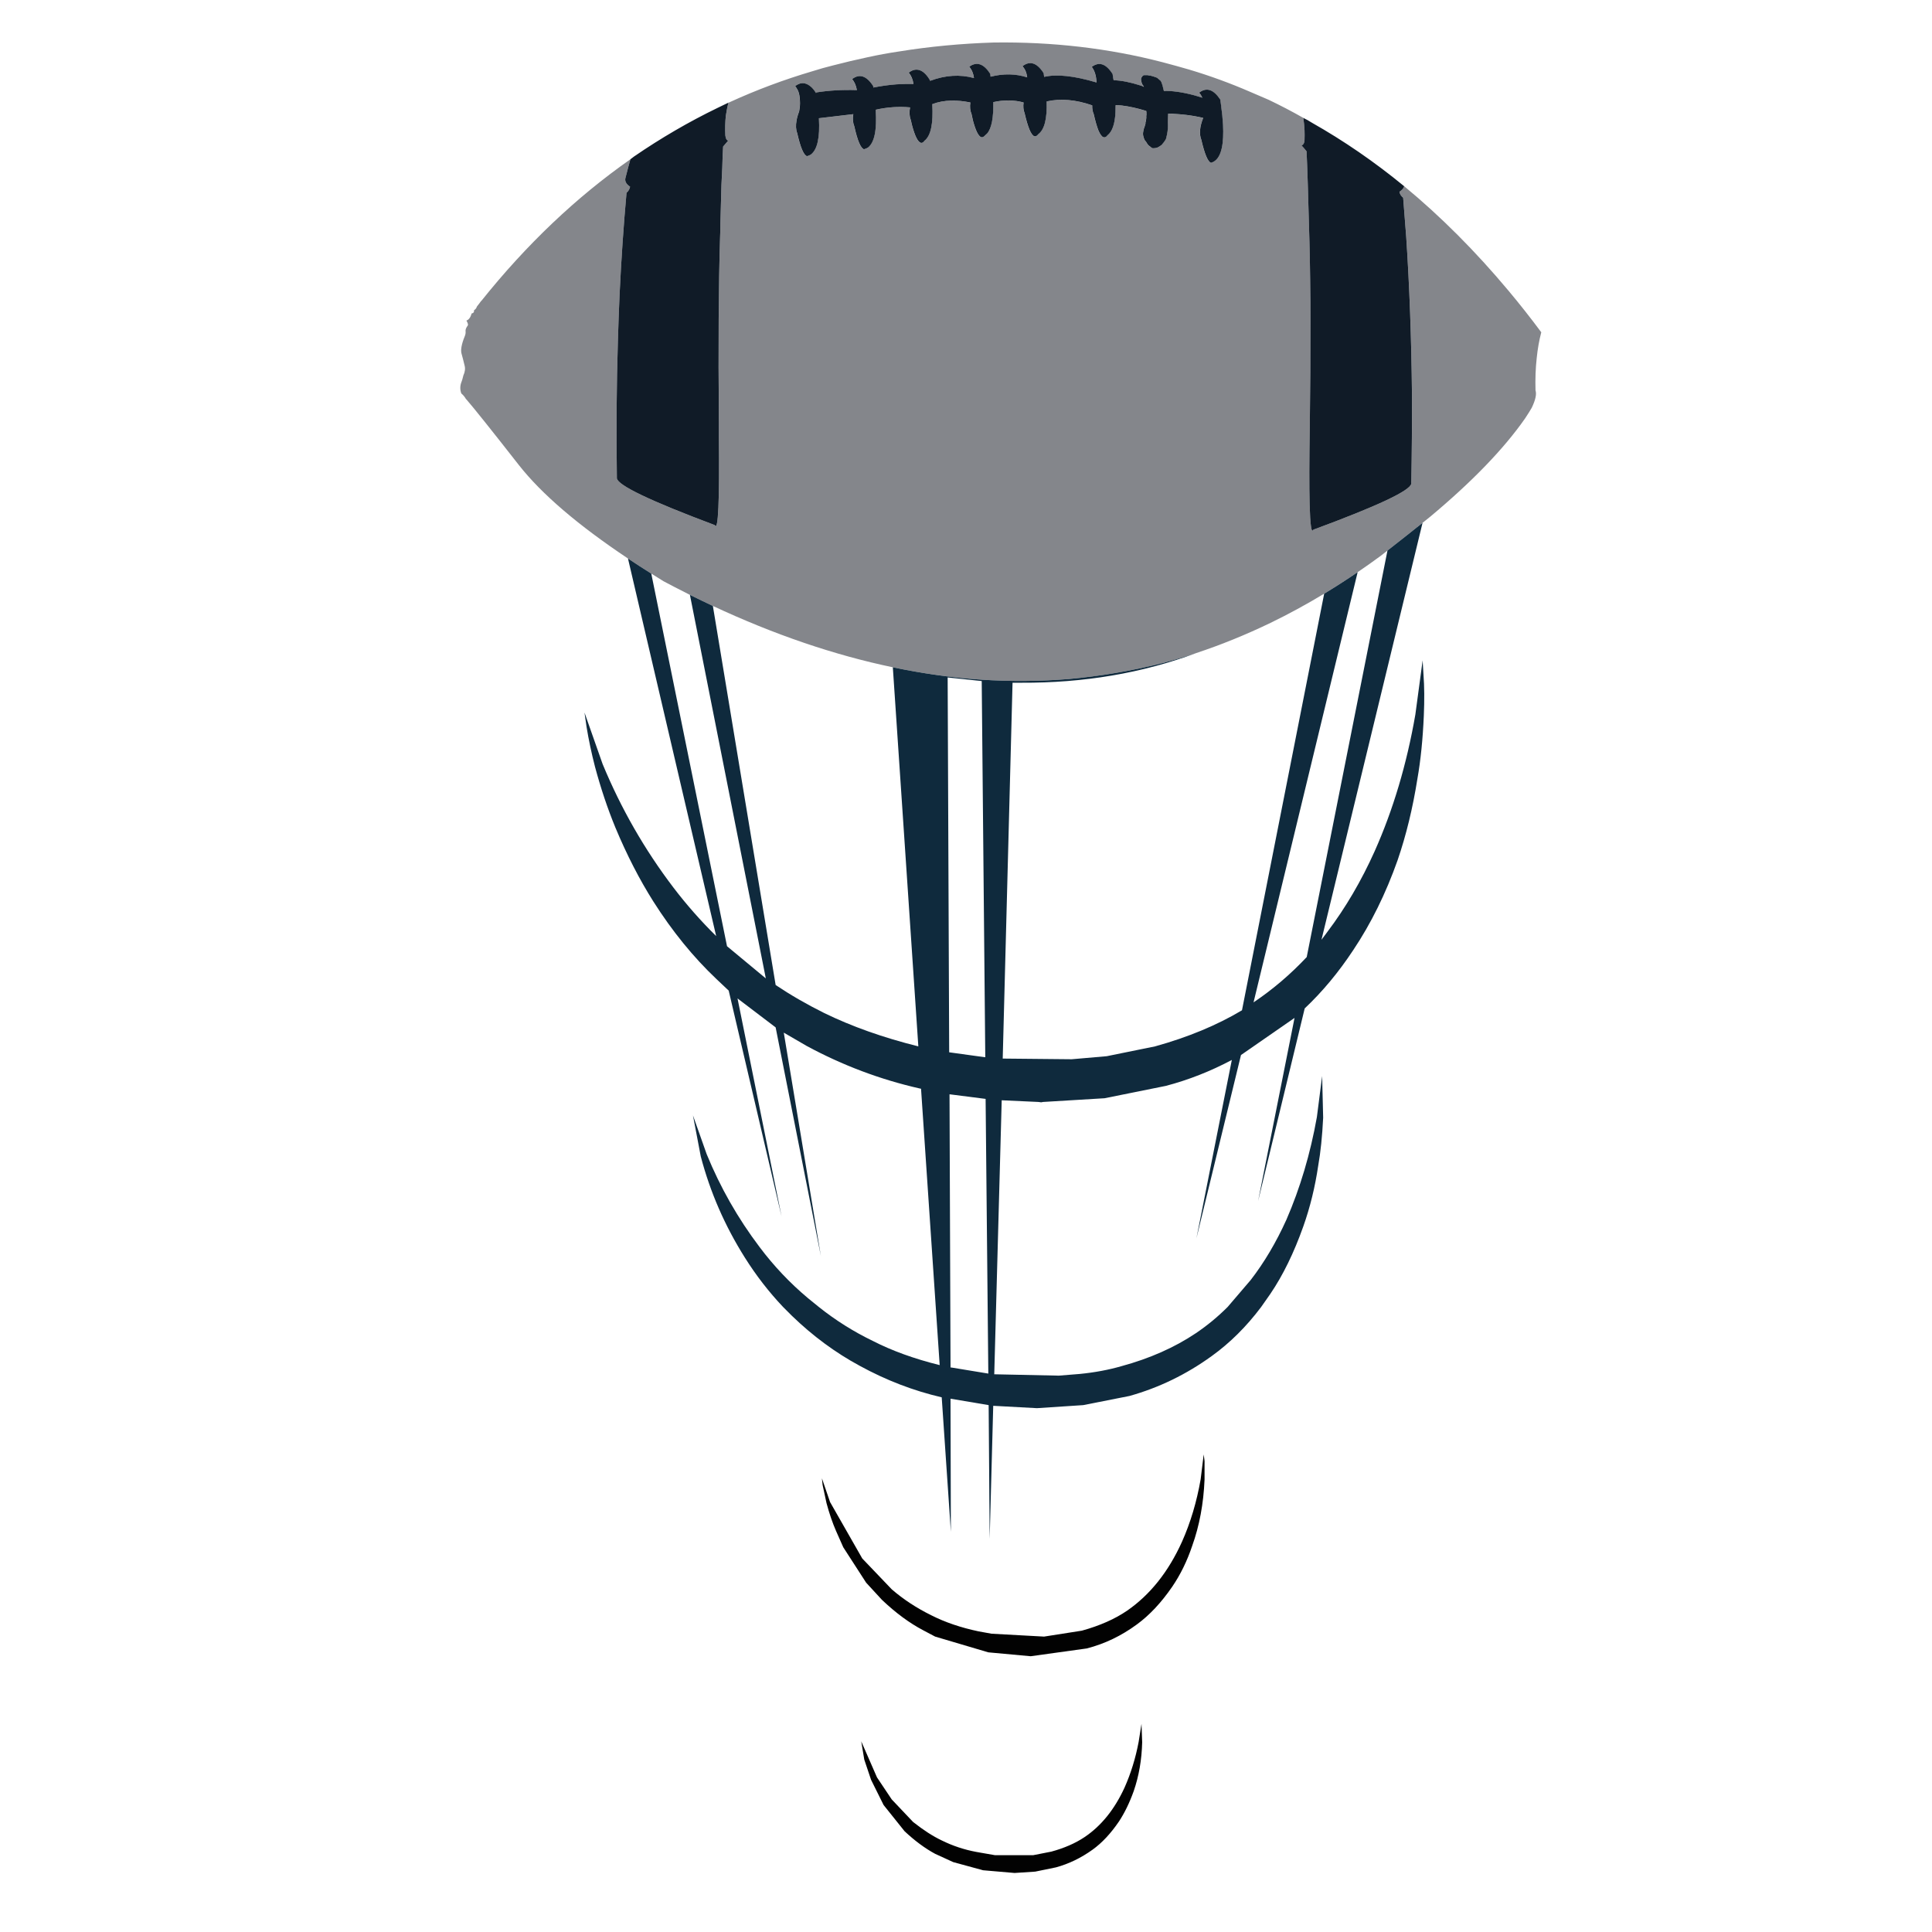 <?xml version="1.0" encoding="utf-8"?>
<!-- Generator: Adobe Illustrator 16.0.0, SVG Export Plug-In . SVG Version: 6.00 Build 0)  -->
<!DOCTYPE svg PUBLIC "-//W3C//DTD SVG 1.1//EN" "http://www.w3.org/Graphics/SVG/1.1/DTD/svg11.dtd">
<svg version="1.1" id="Layer_1" xmlns="http://www.w3.org/2000/svg" xmlns:xlink="http://www.w3.org/1999/xlink" x="0px" y="0px"
	 width="300px" height="300px" viewBox="0 0 300 300" enable-background="new 0 0 300 300" xml:space="preserve">
<g>
	<path fill-rule="evenodd" clip-rule="evenodd" fill="#84868B" d="M138.639,103.617c-9.099-1.9-18.414-5.076-27.944-9.525
		c-1.185-0.555-2.373-1.13-3.565-1.723c-0.833-0.418-1.666-0.844-2.5-1.276c-0.543-0.28-1.078-0.562-1.604-0.843
		c-0.646-0.395-1.277-0.789-1.895-1.184c-1.256-0.787-2.462-1.567-3.618-2.342c-7.761-5.177-13.405-10.011-16.933-14.498
		c-4.297-5.491-7.025-8.902-8.184-10.236H72.37c-0.193-0.35-0.438-0.648-0.737-0.895c-0.227-0.614-0.209-1.236,0.053-1.868
		c0.052-0.105,0.14-0.413,0.263-0.921c0.263-0.562,0.324-1.088,0.184-1.579c-0.157-0.667-0.315-1.28-0.473-1.842
		c-0.071-0.263-0.071-0.605,0-1.026c0.087-0.492,0.254-1.036,0.5-1.632c0.123-0.281,0.167-0.562,0.131-0.841
		c-0.018-0.229,0.097-0.509,0.342-0.843c0.088-0.123,0.018-0.376-0.21-0.763c0.368-0.123,0.64-0.491,0.816-1.104
		c0.281-0.054,0.403-0.22,0.368-0.5c0.228-0.141,0.377-0.333,0.447-0.58c0.229-0.28,0.447-0.569,0.658-0.867h0.027
		c7.016-8.771,14.735-16.104,23.155-21.999c-0.229,0.79-0.492,1.782-0.79,2.974c-0.088,0.474,0.158,0.904,0.737,1.29
		c-0.07,0.369-0.254,0.685-0.553,0.948c-0.456,5.034-0.815,10.296-1.078,15.787c-0.105,2.368-0.193,4.78-0.263,7.236
		c-0.21,6.771-0.263,13.875-0.158,21.314c0.175,1.104,5.245,3.526,15.209,7.261c0.526,1.035,0.736-3.613,0.631-13.946
		c0-0.684,0-1.386,0-2.104c-0.104-11.824-0.043-21.366,0.185-28.628c0.035-0.772,0.052-1.508,0.052-2.21
		c0.054-2.262,0.105-4.228,0.159-5.894c0.053-1,0.096-1.904,0.131-2.71c0.035-1.421,0.079-2.518,0.131-3.29
		c0.298-0.35,0.562-0.658,0.79-0.921c-0.246-0.052-0.395-0.324-0.447-0.815c-0.052-1.052-0.026-2.069,0.079-3.051
		c0.105-0.702,0.236-1.378,0.395-2.027c0.087-0.018,0.175-0.052,0.263-0.105c4.105-1.877,8.35-3.464,12.735-4.762
		c1.106-0.352,2.193-0.658,3.264-0.921c1.754-0.457,3.534-0.878,5.341-1.264c1.596-0.352,3.219-0.65,4.868-0.895
		c4.771-0.772,9.682-1.237,14.735-1.395c9.14-0.123,17.866,0.895,26.182,3.053c1.403,0.368,2.798,0.754,4.184,1.158
		c3.228,0.964,6.395,2.122,9.5,3.472c0.945,0.404,1.885,0.808,2.814,1.21c1.842,0.878,3.641,1.817,5.394,2.816
		c0.089,0.632,0.149,1.264,0.185,1.896c0.019,0.508,0.019,1.026,0,1.552c-0.018,0.087-0.025,0.175-0.025,0.263
		c-0.089,0.332-0.237,0.517-0.448,0.552c0.246,0.263,0.509,0.57,0.789,0.921c0.105,2.088,0.256,6.779,0.448,14.077
		c0.192,7.281,0.211,16.832,0.052,28.656c-0.088,5.332-0.096,9.341-0.025,12.024c0.087,3.281,0.281,4.614,0.578,4
		c9.981-3.683,15.051-6.069,15.21-7.157c0.086-4.771,0.122-9.394,0.104-13.868c-0.088-8.682-0.386-16.831-0.894-24.445
		c-0.159-2.069-0.318-4.096-0.475-6.077c-0.314-0.246-0.509-0.554-0.578-0.922c0.42-0.28,0.666-0.569,0.734-0.867
		c5.667,4.684,11.061,10.086,16.184,16.208c1.736,2.071,3.438,4.228,5.104,6.473c-0.332,1.263-0.569,2.605-0.71,4.026
		c-0.176,1.562-0.235,3.228-0.184,5c0.192,0.579,0,1.473-0.578,2.683c-0.281,0.491-0.633,1.053-1.054,1.684
		c-3.298,4.719-8.2,9.797-14.709,15.235c-0.395,0.318-0.795,0.638-1.198,0.961c-0.795,0.637-1.604,1.28-2.433,1.934l-3.013,2.368
		l-1.04,0.815c-1.191,0.878-2.389,1.724-3.591,2.54c-1.722,1.176-3.454,2.29-5.196,3.341c-2.755,1.665-5.536,3.178-8.343,4.539
		c-3.802,1.835-7.643,3.396-11.525,4.684c-1.798,0.593-3.605,1.128-5.42,1.605c-4.7,1.176-9.473,1.982-14.313,2.421
		c-4.509,0.368-9.053,0.404-13.631,0.105C147.86,105.232,143.278,104.591,138.639,103.617z M180.227,12.548
		c-0.157-0.141-0.352-0.298-0.578-0.474c-0.141-0.052-0.316-0.113-0.526-0.184c-0.141-0.035-0.325-0.089-0.554-0.158h-0.025
		c-0.053,0.017-0.097,0.017-0.132,0c-0.122-0.054-0.281-0.07-0.474-0.054c-0.034,0-0.104,0-0.21,0
		c-0.141-0.017-0.264,0.044-0.369,0.185c-0.088,0.104-0.148,0.219-0.185,0.341c-0.016,0.123-0.008,0.254,0.027,0.395
		c0.017,0.105,0.043,0.194,0.078,0.263c0,0.054,0.019,0.115,0.054,0.185c0.052,0.104,0.141,0.228,0.263,0.367
		c0,0.019,0,0.044,0,0.08c-0.141-0.087-0.308-0.158-0.5-0.211c-1.649-0.526-3.043-0.797-4.184-0.815
		c-0.07-0.315-0.122-0.64-0.159-0.973c-1.016-1.597-2.096-1.965-3.235-1.105c0.456,0.596,0.701,1.404,0.737,2.421
		c-3.474-1.035-6.184-1.324-8.132-0.869c-0.034-0.209-0.061-0.404-0.078-0.578c-1.035-1.615-2.132-1.973-3.289-1.079
		c0.403,0.438,0.649,1.018,0.736,1.736c-1.789-0.58-3.684-0.615-5.684-0.105c-0.018-0.158-0.035-0.308-0.053-0.447
		c-1.017-1.579-2.104-1.947-3.263-1.106c0.403,0.474,0.649,1.062,0.736,1.764c-2.175-0.597-4.438-0.457-6.788,0.421h-0.026
		c0-0.035-0.018-0.07-0.054-0.105c0-0.035-0.008-0.062-0.026-0.08c-0.526-0.858-1.087-1.358-1.684-1.499
		c-0.509-0.123-1.026,0.017-1.553,0.42c0.386,0.456,0.632,1.043,0.737,1.764c-0.878-0.018-1.754,0-2.631,0.052
		c-1.176,0.088-2.377,0.254-3.604,0.5c0-0.087-0.009-0.167-0.027-0.237c-1.035-1.595-2.123-1.956-3.263-1.078
		c0.368,0.439,0.614,1.008,0.736,1.71c-2.262-0.07-4.376,0.052-6.341,0.369c0.018,0.035,0.026,0.078,0.026,0.132
		c-0.035-0.054-0.061-0.097-0.079-0.132c-0.176-0.281-0.36-0.517-0.553-0.711c-0.578-0.579-1.166-0.815-1.763-0.71
		c-0.28,0.07-0.57,0.209-0.868,0.42c0.07,0.106,0.141,0.211,0.21,0.315c0.229,0.335,0.377,0.729,0.447,1.185
		c0.053,0.263,0.079,0.543,0.079,0.842c0.035,0.474-0.009,1.017-0.132,1.632c-0.193,0.491-0.324,0.956-0.395,1.395
		c-0.14,0.753-0.105,1.403,0.105,1.947c0.509,2.244,1.018,3.437,1.526,3.578c0.211-0.053,0.413-0.141,0.605-0.263
		c1-0.772,1.412-2.649,1.236-5.63l5.342-0.632c-0.123,0.719-0.069,1.351,0.158,1.894c0.492,2.21,0.991,3.394,1.5,3.553
		c0.227-0.053,0.438-0.141,0.631-0.263c1-0.79,1.395-2.746,1.184-5.869c1.772-0.402,3.553-0.526,5.341-0.367
		c-0.14,0.736-0.104,1.376,0.105,1.92c0.07,0.316,0.141,0.615,0.21,0.895c0.439,1.632,0.886,2.527,1.342,2.685
		c0.21,0.052,0.404-0.052,0.579-0.315c0.982-0.755,1.386-2.649,1.21-5.684c0.912-0.351,1.912-0.536,3-0.554
		c0.895-0.017,1.868,0.08,2.92,0.291c-0.104,0.666-0.043,1.271,0.186,1.815c0.069,0.369,0.14,0.693,0.209,0.973
		c0.422,1.58,0.852,2.447,1.29,2.605c0.193,0.053,0.403-0.052,0.632-0.315c0.088-0.088,0.184-0.176,0.289-0.263
		c0.685-0.808,1-2.43,0.947-4.869c1.667-0.369,3.236-0.35,4.71,0.054c-0.088,0.631-0.035,1.184,0.158,1.658
		c0.509,2.21,1.009,3.402,1.5,3.578c0.21,0.07,0.421-0.035,0.632-0.315c0.947-0.702,1.376-2.395,1.289-5.08
		c2.14-0.491,4.499-0.289,7.077,0.606c-0.017,0.526,0.063,0.982,0.237,1.369c0.246,1.087,0.492,1.938,0.737,2.553
		c0.263,0.595,0.517,0.938,0.764,1.025c0.227,0.07,0.438-0.026,0.63-0.29c0.737-0.578,1.15-1.754,1.237-3.525
		c0.019-0.369,0.026-0.754,0.026-1.158c0.315,0,0.641,0.019,0.974,0.052c1.175,0.141,2.438,0.422,3.789,0.843
		c0.018,0.07,0.026,0.148,0.026,0.237c0,0.087,0,0.193,0,0.315c0.017,0.07,0.009,0.131-0.026,0.185
		c0.018,0.192,0.01,0.395-0.025,0.604c-0.018,0.193-0.054,0.351-0.105,0.474c0.018,0.07,0.018,0.132,0,0.184
		c-0.053,0.159-0.097,0.308-0.132,0.448c-0.088,0.209-0.15,0.421-0.186,0.632c-0.017,0.105-0.035,0.209-0.052,0.315
		c-0.035,0.263,0.026,0.587,0.184,0.974c0.036,0.123,0.115,0.245,0.237,0.368c0.054,0.053,0.089,0.105,0.105,0.159
		c0.035,0.035,0.07,0.087,0.105,0.158c0.034,0.052,0.07,0.105,0.105,0.158c0.069,0.105,0.202,0.219,0.395,0.342
		c0.07,0.069,0.141,0.132,0.21,0.184c0.017,0.017,0.087,0.035,0.211,0.052c0.192,0,0.359-0.017,0.5-0.052
		c0.035-0.017,0.113-0.044,0.235-0.079c0.07-0.035,0.178-0.097,0.317-0.184c0.053-0.035,0.113-0.079,0.184-0.131
		c0.088-0.035,0.166-0.115,0.236-0.237c0.123-0.141,0.237-0.29,0.343-0.447c0.124-0.158,0.202-0.308,0.236-0.448
		c0-0.017,0.01-0.07,0.027-0.158c0.157-0.578,0.235-1.193,0.235-1.841c-0.017-0.141-0.026-0.298-0.026-0.474
		c0.019-0.158,0.026-0.315,0.026-0.473c0.019-0.316,0.027-0.596,0.027-0.843c1.929,0.035,3.744,0.254,5.447,0.658
		c-0.544,1.369-0.642,2.501-0.291,3.395c0.511,2.21,1.01,3.403,1.501,3.579c0.244-0.07,0.455-0.176,0.631-0.316
		c0.983-0.754,1.396-2.64,1.236-5.657c-0.052-0.895-0.157-1.912-0.315-3.053c-0.035-0.228-0.07-0.491-0.105-0.79
		c-1.052-1.596-2.147-1.955-3.288-1.079c0.192,0.211,0.359,0.474,0.5,0.79c-1.808-0.597-3.517-0.947-5.132-1.052
		c-0.28-0.017-0.56-0.017-0.842,0c-0.035-0.123-0.07-0.263-0.105-0.421c-0.053-0.281-0.139-0.58-0.263-0.895
		C180.342,12.741,180.297,12.654,180.227,12.548z"/>
	<path fill-rule="evenodd" clip-rule="evenodd" fill="#101B27" d="M218.037,28.915c-0.068,0.298-0.314,0.587-0.734,0.867
		c0.069,0.369,0.264,0.676,0.578,0.922c0.156,1.981,0.315,4.008,0.475,6.077c0.508,7.614,0.806,15.763,0.894,24.445
		c0.018,4.474-0.019,9.097-0.104,13.868c-0.159,1.087-5.229,3.474-15.21,7.157c-0.297,0.614-0.491-0.719-0.578-4
		c-0.07-2.683-0.063-6.692,0.025-12.024c0.159-11.824,0.141-21.375-0.052-28.656c-0.192-7.298-0.343-11.989-0.448-14.077
		c-0.28-0.351-0.543-0.658-0.789-0.921c0.211-0.035,0.359-0.22,0.448-0.552c0-0.088,0.008-0.176,0.025-0.263
		c0.019-0.526,0.019-1.044,0-1.552c-0.035-0.632-0.096-1.264-0.185-1.896c0.44,0.211,0.878,0.456,1.315,0.737
		C208.662,21.854,213.442,25.143,218.037,28.915z M113.103,15.942c-0.159,0.648-0.29,1.325-0.395,2.027
		c-0.105,0.982-0.131,1.999-0.079,3.051c0.053,0.491,0.202,0.764,0.447,0.815c-0.228,0.263-0.491,0.571-0.79,0.921
		c-0.053,0.772-0.096,1.869-0.131,3.29c-0.035,0.806-0.079,1.71-0.131,2.71c-0.053,1.666-0.105,3.631-0.159,5.894
		c0,0.702-0.017,1.438-0.052,2.21c-0.228,7.263-0.289,16.805-0.185,28.628c0,0.719,0,1.421,0,2.104
		c0.105,10.333-0.104,14.981-0.631,13.946c-9.964-3.735-15.035-6.157-15.209-7.261c-0.105-7.438-0.052-14.543,0.158-21.314
		c0.07-2.456,0.158-4.868,0.263-7.236c0.263-5.491,0.623-10.753,1.078-15.787c0.299-0.263,0.483-0.58,0.553-0.948
		c-0.579-0.386-0.825-0.815-0.737-1.29c0.298-1.192,0.561-2.184,0.79-2.974c0.175-0.122,0.359-0.263,0.552-0.42
		c4.192-2.877,8.517-5.394,12.973-7.552C111.98,16.495,112.541,16.224,113.103,15.942z M180.227,12.548
		c0.07,0.105,0.115,0.192,0.132,0.263c0.124,0.315,0.21,0.614,0.263,0.895c0.035,0.158,0.07,0.298,0.105,0.421
		c0.282-0.017,0.562-0.017,0.842,0c1.615,0.105,3.324,0.456,5.132,1.052c-0.141-0.315-0.308-0.578-0.5-0.79
		c1.141-0.876,2.236-0.517,3.288,1.079c0.035,0.298,0.07,0.562,0.105,0.79c0.158,1.141,0.264,2.158,0.315,3.053
		c0.159,3.017-0.253,4.902-1.236,5.657c-0.176,0.141-0.387,0.246-0.631,0.316c-0.491-0.176-0.99-1.369-1.501-3.579
		c-0.351-0.894-0.253-2.025,0.291-3.395c-1.703-0.403-3.519-0.623-5.447-0.658c0,0.247-0.009,0.526-0.027,0.843
		c0,0.158-0.008,0.315-0.026,0.473c0,0.176,0.01,0.333,0.026,0.474c0,0.648-0.078,1.263-0.235,1.841
		c-0.018,0.087-0.027,0.141-0.027,0.158c-0.034,0.141-0.112,0.291-0.236,0.448c-0.105,0.157-0.22,0.306-0.343,0.447
		c-0.07,0.122-0.148,0.202-0.236,0.237c-0.07,0.052-0.131,0.096-0.184,0.131c-0.14,0.087-0.247,0.149-0.317,0.184
		c-0.122,0.035-0.2,0.063-0.235,0.079c-0.141,0.035-0.308,0.052-0.5,0.052c-0.124-0.017-0.194-0.035-0.211-0.052
		c-0.069-0.052-0.14-0.114-0.21-0.184c-0.192-0.124-0.325-0.237-0.395-0.342c-0.035-0.052-0.071-0.105-0.105-0.158
		c-0.035-0.07-0.07-0.123-0.105-0.158c-0.017-0.053-0.052-0.105-0.105-0.159c-0.122-0.123-0.201-0.245-0.237-0.368
		c-0.157-0.387-0.219-0.711-0.184-0.974c0.017-0.105,0.035-0.209,0.052-0.315c0.035-0.211,0.098-0.422,0.186-0.632
		c0.035-0.141,0.079-0.289,0.132-0.448c0.018-0.052,0.018-0.113,0-0.184c0.052-0.124,0.088-0.281,0.105-0.474
		c0.035-0.209,0.043-0.412,0.025-0.604c0.035-0.054,0.043-0.115,0.026-0.185c0-0.123,0-0.228,0-0.315
		c0-0.088-0.009-0.167-0.026-0.237c-1.351-0.421-2.614-0.702-3.789-0.843c-0.333-0.034-0.658-0.052-0.974-0.052
		c0,0.404-0.008,0.79-0.026,1.158c-0.087,1.771-0.5,2.947-1.237,3.525c-0.192,0.263-0.403,0.36-0.63,0.29
		c-0.247-0.087-0.501-0.43-0.764-1.025c-0.245-0.615-0.491-1.465-0.737-2.553c-0.175-0.387-0.254-0.843-0.237-1.369
		c-2.578-0.895-4.938-1.097-7.077-0.606c0.087,2.685-0.342,4.378-1.289,5.08c-0.211,0.28-0.422,0.386-0.632,0.315
		c-0.491-0.176-0.991-1.368-1.5-3.578c-0.193-0.474-0.246-1.026-0.158-1.658c-1.474-0.404-3.043-0.422-4.71-0.054
		c0.053,2.438-0.263,4.061-0.947,4.869c-0.105,0.087-0.201,0.175-0.289,0.263c-0.229,0.263-0.438,0.369-0.632,0.315
		c-0.438-0.158-0.868-1.025-1.29-2.605c-0.069-0.28-0.14-0.604-0.209-0.973c-0.229-0.544-0.29-1.15-0.186-1.815
		c-1.052-0.211-2.025-0.308-2.92-0.291c-1.088,0.018-2.088,0.203-3,0.554c0.176,3.035-0.228,4.928-1.21,5.684
		c-0.175,0.263-0.369,0.368-0.579,0.315c-0.456-0.158-0.903-1.052-1.342-2.685c-0.07-0.28-0.14-0.578-0.21-0.895
		c-0.21-0.543-0.245-1.184-0.105-1.92c-1.789-0.159-3.569-0.035-5.341,0.367c0.211,3.124-0.184,5.08-1.184,5.869
		c-0.192,0.122-0.404,0.209-0.631,0.263c-0.509-0.159-1.009-1.343-1.5-3.553c-0.227-0.543-0.281-1.175-0.158-1.894l-5.342,0.632
		c0.176,2.981-0.236,4.858-1.236,5.63c-0.192,0.123-0.395,0.21-0.605,0.263c-0.508-0.141-1.017-1.333-1.526-3.578
		c-0.21-0.544-0.246-1.194-0.105-1.947c0.07-0.439,0.202-0.904,0.395-1.395c0.123-0.615,0.167-1.158,0.132-1.632
		c0-0.298-0.026-0.579-0.079-0.842c-0.07-0.456-0.219-0.85-0.447-1.185c-0.07-0.104-0.14-0.209-0.21-0.315
		c0.298-0.211,0.588-0.35,0.868-0.42c0.597-0.105,1.185,0.131,1.763,0.71c0.193,0.194,0.377,0.43,0.553,0.711
		c0.018,0.035,0.043,0.078,0.079,0.132c0-0.054-0.008-0.097-0.026-0.132c1.965-0.316,4.079-0.439,6.341-0.369
		c-0.122-0.702-0.369-1.271-0.736-1.71c1.14-0.878,2.228-0.517,3.263,1.078c0.018,0.071,0.027,0.15,0.027,0.237
		c1.228-0.246,2.429-0.412,3.604-0.5c0.877-0.052,1.753-0.07,2.631-0.052c-0.105-0.72-0.351-1.308-0.737-1.764
		c0.526-0.404,1.044-0.543,1.553-0.42c0.597,0.141,1.158,0.641,1.684,1.499c0.018,0.018,0.026,0.044,0.026,0.08
		c0.036,0.035,0.054,0.07,0.054,0.105h0.026c2.351-0.878,4.613-1.018,6.788-0.421c-0.087-0.702-0.333-1.29-0.736-1.764
		c1.158-0.841,2.246-0.473,3.263,1.106c0.018,0.139,0.035,0.289,0.053,0.447c2-0.509,3.895-0.474,5.684,0.105
		c-0.087-0.719-0.333-1.298-0.736-1.736c1.157-0.895,2.254-0.537,3.289,1.079c0.018,0.174,0.044,0.369,0.078,0.578
		c1.948-0.456,4.658-0.167,8.132,0.869c-0.036-1.017-0.281-1.825-0.737-2.421c1.14-0.86,2.22-0.491,3.235,1.105
		c0.037,0.333,0.089,0.658,0.159,0.973c1.141,0.018,2.534,0.289,4.184,0.815c0.192,0.053,0.359,0.124,0.5,0.211
		c0-0.035,0-0.061,0-0.08c-0.122-0.139-0.211-0.263-0.263-0.367c-0.035-0.07-0.054-0.131-0.054-0.185
		c-0.035-0.069-0.062-0.158-0.078-0.263c-0.035-0.141-0.043-0.272-0.027-0.395c0.036-0.123,0.097-0.237,0.185-0.341
		c0.105-0.141,0.229-0.202,0.369-0.185c0.105,0,0.176,0,0.21,0c0.192-0.017,0.352,0,0.474,0.054c0.035,0.017,0.079,0.017,0.132,0
		h0.025c0.229,0.069,0.413,0.123,0.554,0.158c0.21,0.07,0.386,0.131,0.526,0.184C179.875,12.25,180.069,12.408,180.227,12.548z"/>
	<path fill-rule="evenodd" clip-rule="evenodd" fill="#0F2A3D" d="M97.512,86.724c1.156,0.775,2.362,1.555,3.618,2.342
		l11.761,57.862l6.026,5L107.13,92.369c1.192,0.593,2.381,1.168,3.565,1.723l9.748,58.862c2.333,1.561,4.842,3.009,7.526,4.342
		c4.314,2.104,9.191,3.833,14.629,5.184l-3.96-58.863c4.639,0.974,9.221,1.615,13.749,1.921c4.578,0.298,9.122,0.263,13.631-0.105
		c4.841-0.439,9.613-1.245,14.313-2.421c1.814-0.477,3.622-1.012,5.42-1.605c-8.403,3.122-17.464,4.657-27.181,4.606h-1.342
		l-1.526,58.362l10.71,0.104l5.446-0.473l7.5-1.526c5.121-1.421,9.62-3.29,13.497-5.604l12.764-64.691
		c1.742-1.051,3.475-2.165,5.196-3.341l-16.17,66.822l0.054-0.054c2.946-1.982,5.683-4.314,8.208-7l12.539-63.124l3.013-2.368
		c0.828-0.654,1.638-1.297,2.433-1.934l-15.694,64.743l0.922-1.237c2.823-3.737,5.27-7.911,7.341-12.524
		c2.876-6.455,4.98-13.525,6.314-21.208l1.132-8.42l0.131,2.21c0.141,1.824,0.158,3.947,0.053,6.368
		c-0.158,3.667-0.49,6.946-1.001,9.842c-0.719,4.543-1.745,8.752-3.077,12.63c-1.825,5.156-4.115,9.797-6.868,13.919
		c-2.279,3.456-4.798,6.481-7.552,9.079l-7.236,29.917l5.658-28.444l-8.315,5.763l-6.921,28.47l5.5-27.707
		c-3.298,1.755-6.709,3.096-10.236,4.026l-9.524,1.921l-9.552,0.578l-0.289,0.054l-0.421-0.054l-5.711-0.263l-1.158,42.548
		l10.026,0.211l3.263-0.264c2.316-0.228,4.473-0.632,6.474-1.21c4.384-1.193,8.227-2.894,11.524-5.104
		c1.771-1.192,3.42-2.553,4.946-4.079l3.58-4.184c2.104-2.718,3.954-5.842,5.551-9.367c2.141-4.929,3.72-10.245,4.735-15.946
		l0.815-6.368l0.159,6.474c-0.141,2.877-0.395,5.351-0.764,7.42c-0.49,3.333-1.263,6.482-2.315,9.447
		c-1.456,4.104-3.165,7.604-5.131,10.499l-1.421,2.025c-2.28,3.035-4.832,5.569-7.657,7.605c-3.947,2.858-8.209,4.928-12.787,6.209
		l-7.184,1.421l-7.184,0.474l-6.789-0.368l-0.552,20.655l-0.159-20.761l-5.92-0.999l0.053,20.681l-1.421-20.892
		c-4.385-1.018-8.63-2.649-12.735-4.896c-3.772-2.034-7.29-4.63-10.552-7.788l-1.342-1.342c-2.21-2.333-4.193-4.894-5.947-7.684
		c-3.105-4.93-5.386-10.165-6.841-15.709l-1.211-6.367l2.131,6.026c2.105,5.156,4.841,9.963,8.209,14.418
		c2.21,2.947,4.719,5.597,7.526,7.948l1.684,1.367c2.596,2.071,5.386,3.824,8.368,5.264c2.965,1.524,6.43,2.779,10.394,3.763
		l-2.895-42.918l-0.263-0.052c-6.087-1.386-11.911-3.578-17.472-6.579l-3.579-2.079l5.763,34.707l-7.026-35.521l-5.92-4.499
		l6.841,33.864l-8.209-35.076l-1.894-1.788c-3.597-3.403-6.859-7.412-9.789-12.025c-2.175-3.438-4.148-7.28-5.92-11.525
		c-1.211-2.946-2.263-6.086-3.158-9.419c-0.543-2.105-0.982-4.175-1.315-6.21l-0.316-2.21l2.815,8
		c2.859,6.911,6.526,13.305,11,19.182c2.017,2.649,4.227,5.158,6.63,7.525L97.512,86.724z M152.388,105.749l-5.236-0.554
		l0.237,58.205l5.525,0.763h0.079l-0.553-58.414H152.388z M147.441,169.926l0.157,42.416h0.105l5.762,0.948l-0.42-42.654
		l-5.552-0.71H147.441z"/>
	<path fill-rule="evenodd" clip-rule="evenodd" fill="#020202" d="M187.041,229.761c-0.157,3.737-0.797,7.166-1.92,10.288
		c-0.789,2.352-1.824,4.465-3.104,6.342c-1.701,2.474-3.526,4.421-5.474,5.842c-2.404,1.771-4.998,3.018-7.788,3.736l-8.711,1.21
		l-6.578-0.604l-8.261-2.447l-1.843-0.975c-2.14-1.123-4.28-2.701-6.42-4.736l-2.447-2.658l-3.552-5.499l-1.131-2.553
		c-0.544-1.245-1.035-2.683-1.474-4.314l-0.605-2.815l-0.105-1.026l1.263,3.684l5,8.762l4.578,4.789
		c1.807,1.562,3.852,2.903,6.131,4.026c2.141,1.088,4.588,1.921,7.342,2.501l2.026,0.367l8.156,0.448l5.868-0.921
		c2.79-0.772,5.132-1.809,7.025-3.105c3.579-2.474,6.422-6.044,8.526-10.71c1.315-2.946,2.279-6.174,2.894-9.683l0.475-3.868
		l0.13,1.026V229.761z M133.732,270.389l2.447,5.604l2.289,3.421l3.316,3.499c1.596,1.264,3.079,2.22,4.447,2.868
		c1.701,0.843,3.5,1.439,5.395,1.79l2.867,0.5h5.947l2.815-0.553c2-0.544,3.71-1.289,5.131-2.237
		c2.596-1.736,4.675-4.306,6.236-7.709c0.983-2.211,1.71-4.569,2.185-7.079l0.446-2.814l0.105,2.867
		c-0.07,2.72-0.508,5.245-1.315,7.578c-0.648,1.807-1.411,3.377-2.289,4.71c-1.264,1.859-2.622,3.316-4.078,4.368
		c-1.808,1.299-3.711,2.22-5.71,2.763l-3.21,0.658l-3.211,0.211l-4.894-0.421l-4.631-1.264l-2.815-1.289
		c-1.562-0.842-3.141-2.009-4.737-3.5l-3.263-4.078l-1.948-3.92l-1.052-3.132L133.732,270.389z"/>
</g>
</svg>
